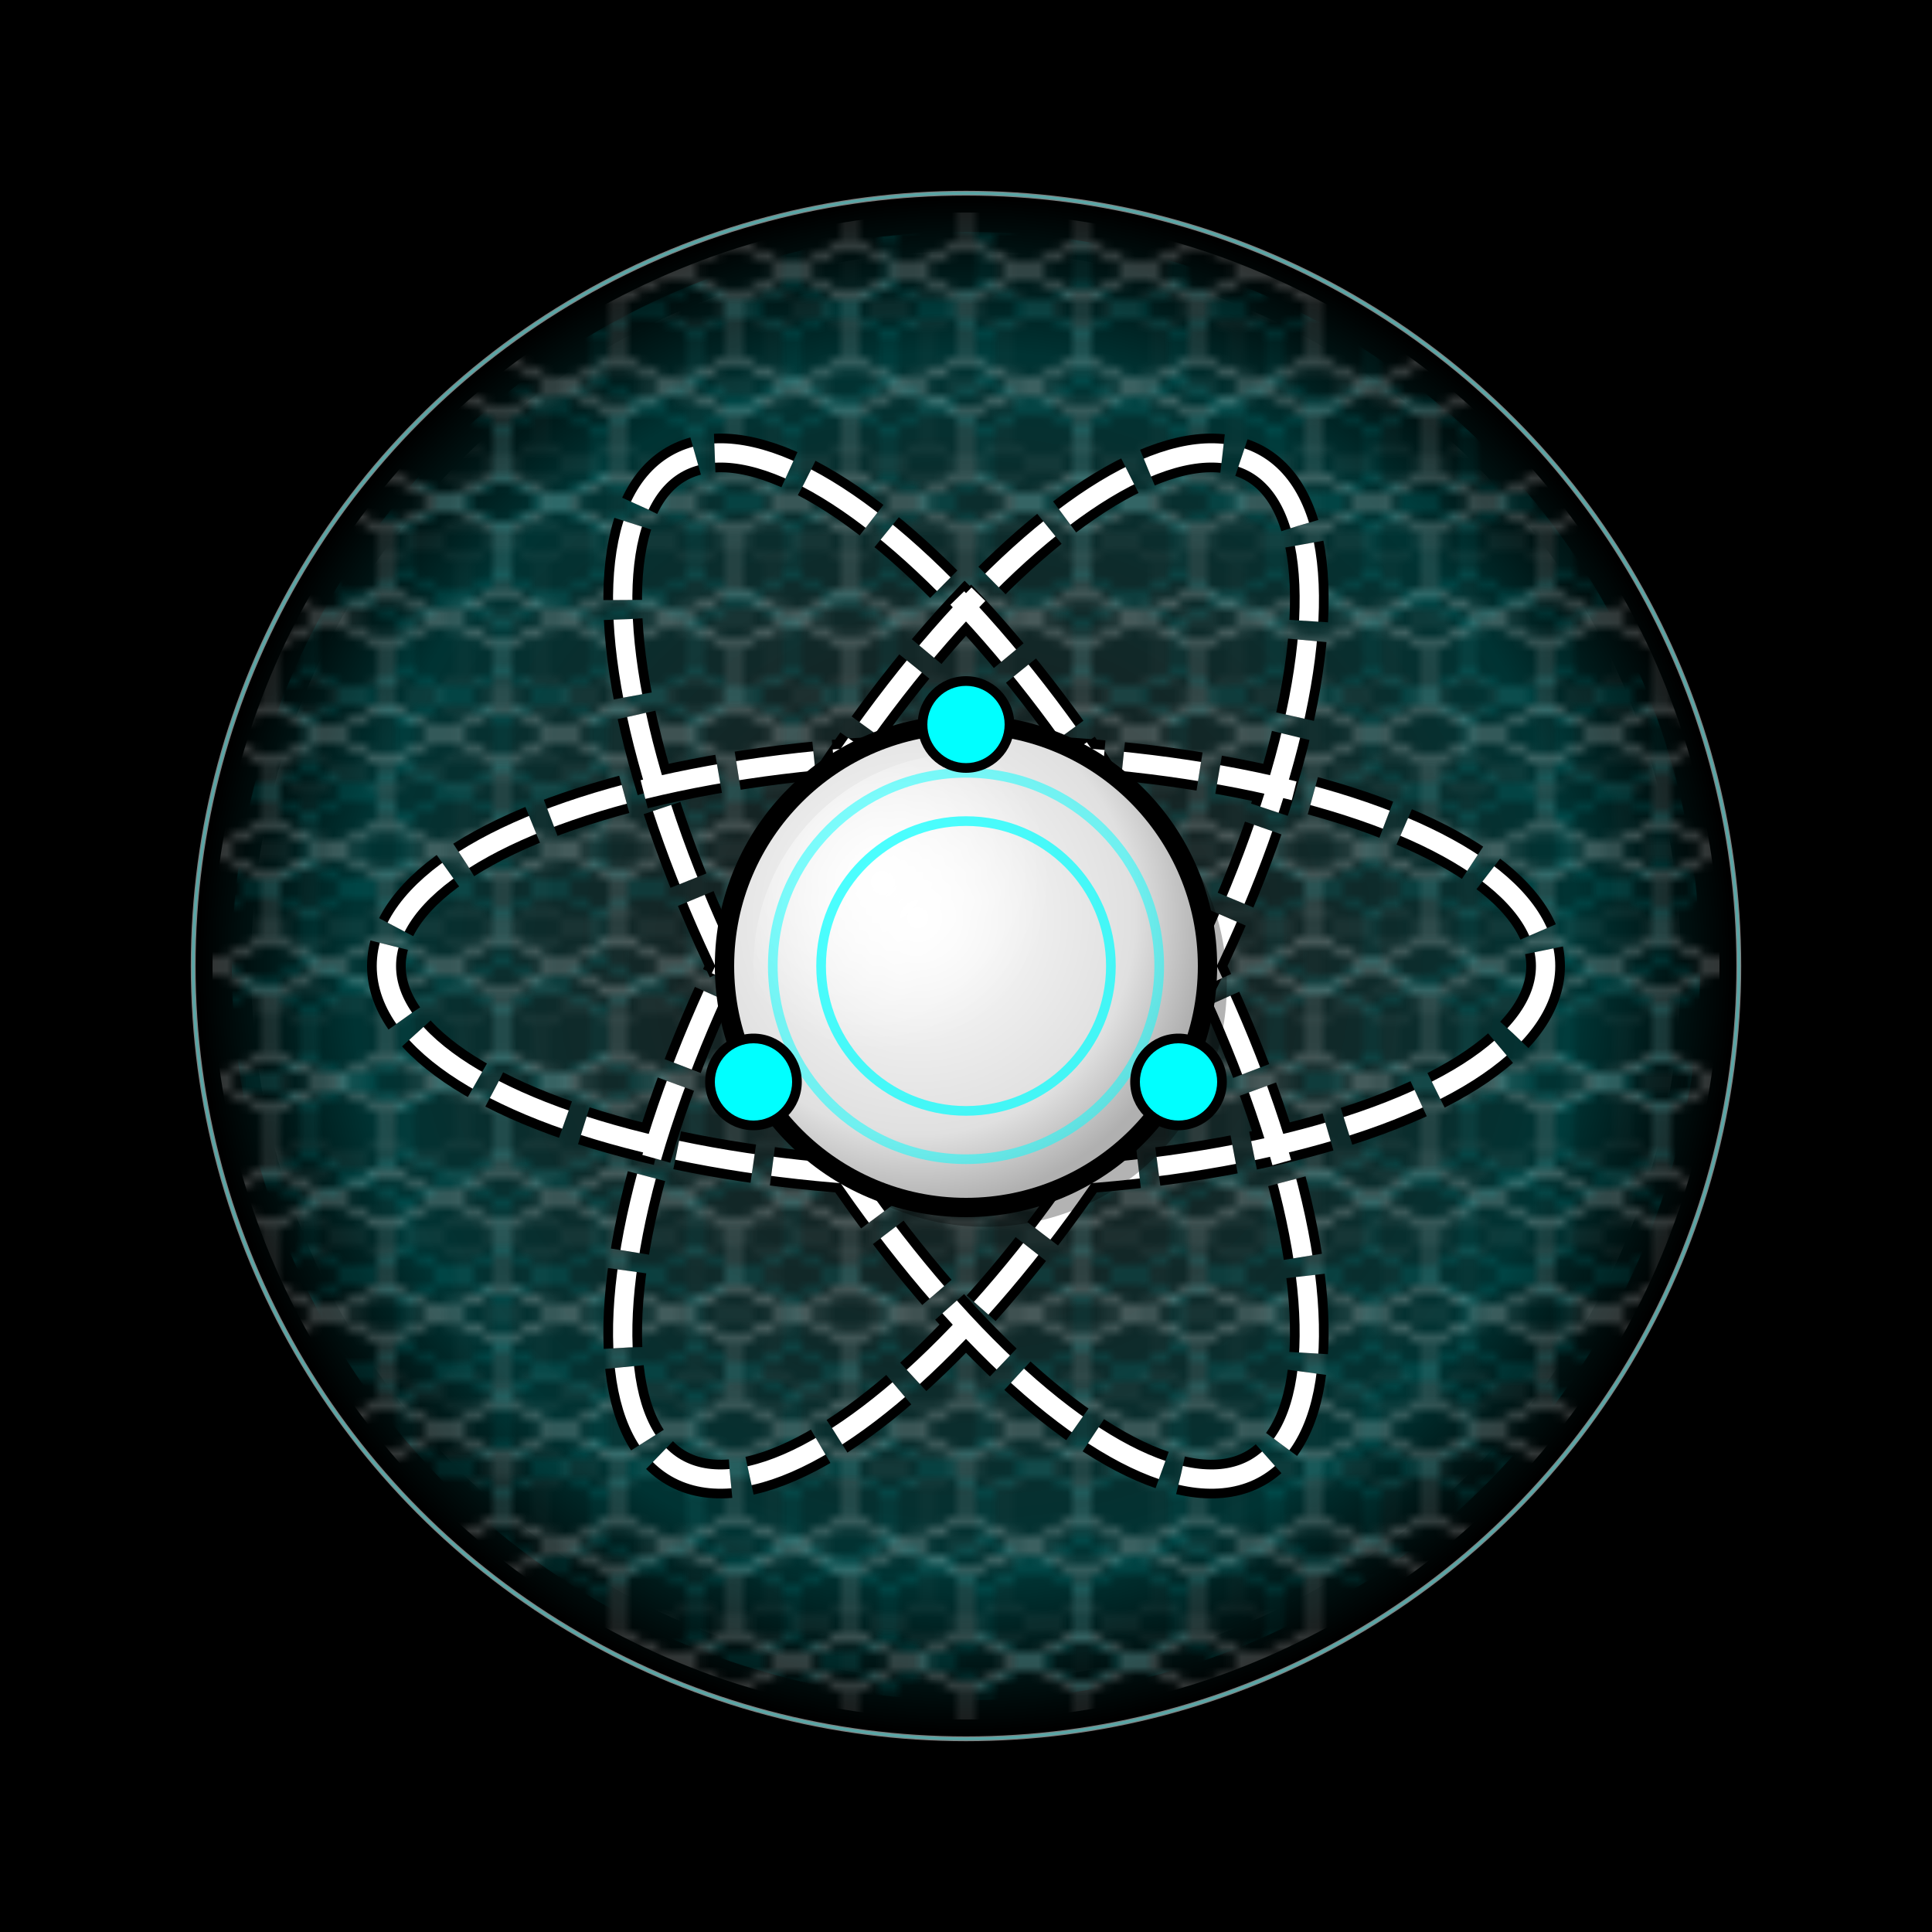 <?xml version="1.0" encoding="UTF-8" standalone="no"?>
<svg xmlns="http://www.w3.org/2000/svg" width="200" height="200" viewBox="0 0 200 200">
  <defs>
    <!-- 3D sphere network effect -->
    <radialGradient id="sphereNetwork">
      <stop offset="0%" style="stop-color:#ffffff;stop-opacity:0.1"/>
      <stop offset="80%" style="stop-color:#00ffff;stop-opacity:0.2"/>
      <stop offset="100%" style="stop-color:#00ffff;stop-opacity:0"/>
    </radialGradient>
    
    <!-- Hexagon patterns at different depths -->
    <pattern id="hexPattern1" x="0" y="0" width="12" height="12" patternUnits="userSpaceOnUse">
      <path d="M6,0 L12,3 L12,9 L6,12 L0,9 L0,3 Z" 
            fill="none" stroke="#ffffff" stroke-width="0.5" opacity="0.4"/>
    </pattern>
    
    <pattern id="hexPattern2" x="2" y="2" width="10" height="10" patternUnits="userSpaceOnUse">
      <path d="M5,0 L10,2.5 L10,7.5 L5,10 L0,7.5 L0,2.5 Z" 
            fill="none" stroke="#00ffff" stroke-width="0.3" opacity="0.3"/>
    </pattern>
    
    <pattern id="hexPattern3" x="4" y="4" width="8" height="8" patternUnits="userSpaceOnUse">
      <path d="M4,0 L8,2 L8,6 L4,8 L0,6 L0,2 Z" 
            fill="none" stroke="#ffffff" stroke-width="0.2" opacity="0.2"/>
    </pattern>

    <!-- 3D nucleus gradients -->
    <radialGradient id="sphereGradient" cx="40%" cy="40%" r="60%">
      <stop offset="0%" style="stop-color:#ffffff"/>
      <stop offset="75%" style="stop-color:#e0e0e0"/>
      <stop offset="100%" style="stop-color:#b0b0b0"/>
    </radialGradient>
    
    <radialGradient id="sphereHighlight" cx="30%" cy="30%" r="40%">
      <stop offset="0%" style="stop-color:#ffffff"/>
      <stop offset="100%" style="stop-color:#ffffff;stop-opacity:0"/>
    </radialGradient>
  </defs>

  <!-- Black background -->
  <rect x="0" y="0" width="200" height="200" fill="#000000"/>
  
  <!-- Tech-style atom with 3D sphere network -->
  <g transform="translate(100,100)">
    <!-- 3D Network sphere layers -->
    <circle cx="0" cy="0" r="80" fill="url(#sphereNetwork)"/>
    <circle cx="0" cy="0" r="78" fill="url(#hexPattern1)"/>
    <circle cx="0" cy="0" r="76" fill="url(#hexPattern2)"/>
    <circle cx="0" cy="0" r="74" fill="url(#hexPattern3)"/>
    
    <!-- Sphere edge highlight -->
    <circle cx="0" cy="0" r="80" fill="none" stroke="#ffffff" stroke-width="0.5" opacity="0.5"/>
    <circle cx="0" cy="0" r="80" fill="none" stroke="#00ffff" stroke-width="0.3" opacity="0.3"/>
    
    <!-- Orbits with outline effect -->
    <!-- Orbit outlines (black) -->
    <ellipse cx="0" cy="0" rx="60" ry="22" 
             stroke="#000000" stroke-width="4" fill="none" transform="rotate(0,0,0)"
             stroke-dasharray="8,2"/>
    <ellipse cx="0" cy="0" rx="60" ry="22" 
             stroke="#000000" stroke-width="4" fill="none" transform="rotate(60,0,0)"
             stroke-dasharray="8,2"/>
    <ellipse cx="0" cy="0" rx="60" ry="22" 
             stroke="#000000" stroke-width="4" fill="none" transform="rotate(-60,0,0)"
             stroke-dasharray="8,2"/>
             
    <!-- Orbit inner lines (white) -->
    <ellipse cx="0" cy="0" rx="60" ry="22" 
             stroke="#FFF" stroke-width="2" fill="none" transform="rotate(0,0,0)"
             stroke-dasharray="8,2"/>
    <ellipse cx="0" cy="0" rx="60" ry="22" 
             stroke="#FFF" stroke-width="2" fill="none" transform="rotate(60,0,0)"
             stroke-dasharray="8,2"/>
    <ellipse cx="0" cy="0" rx="60" ry="22" 
             stroke="#FFF" stroke-width="2" fill="none" transform="rotate(-60,0,0)"
             stroke-dasharray="8,2"/>
    
    <!-- 3D nucleus -->
    <!-- Base shadow -->
    <circle cx="2" cy="2" r="25" fill="#000000" opacity="0.3"/>
    <!-- Main sphere -->
    <circle cx="0" cy="0" r="25" fill="url(#sphereGradient)" stroke="#000000" stroke-width="2"/>
    <!-- Highlight overlay -->
    <circle cx="0" cy="0" r="22" fill="url(#sphereHighlight)"/>
    <!-- Tech rings -->
    <circle cx="0" cy="0" r="20" fill="none" stroke="#00ffff" stroke-width="1" opacity="0.5"/>
    <circle cx="0" cy="0" r="15" fill="none" stroke="#00ffff" stroke-width="1" opacity="0.7"/>
    
    <!-- Connection points with outlines -->
    <circle cx="0" cy="-25" r="5" fill="#000000"/>
    <circle cx="0" cy="-25" r="4" fill="#00ffff"/>
    <circle cx="22" cy="12" r="5" fill="#000000"/>
    <circle cx="22" cy="12" r="4" fill="#00ffff"/>
    <circle cx="-22" cy="12" r="5" fill="#000000"/>
    <circle cx="-22" cy="12" r="4" fill="#00ffff"/>
  </g>
</svg>
